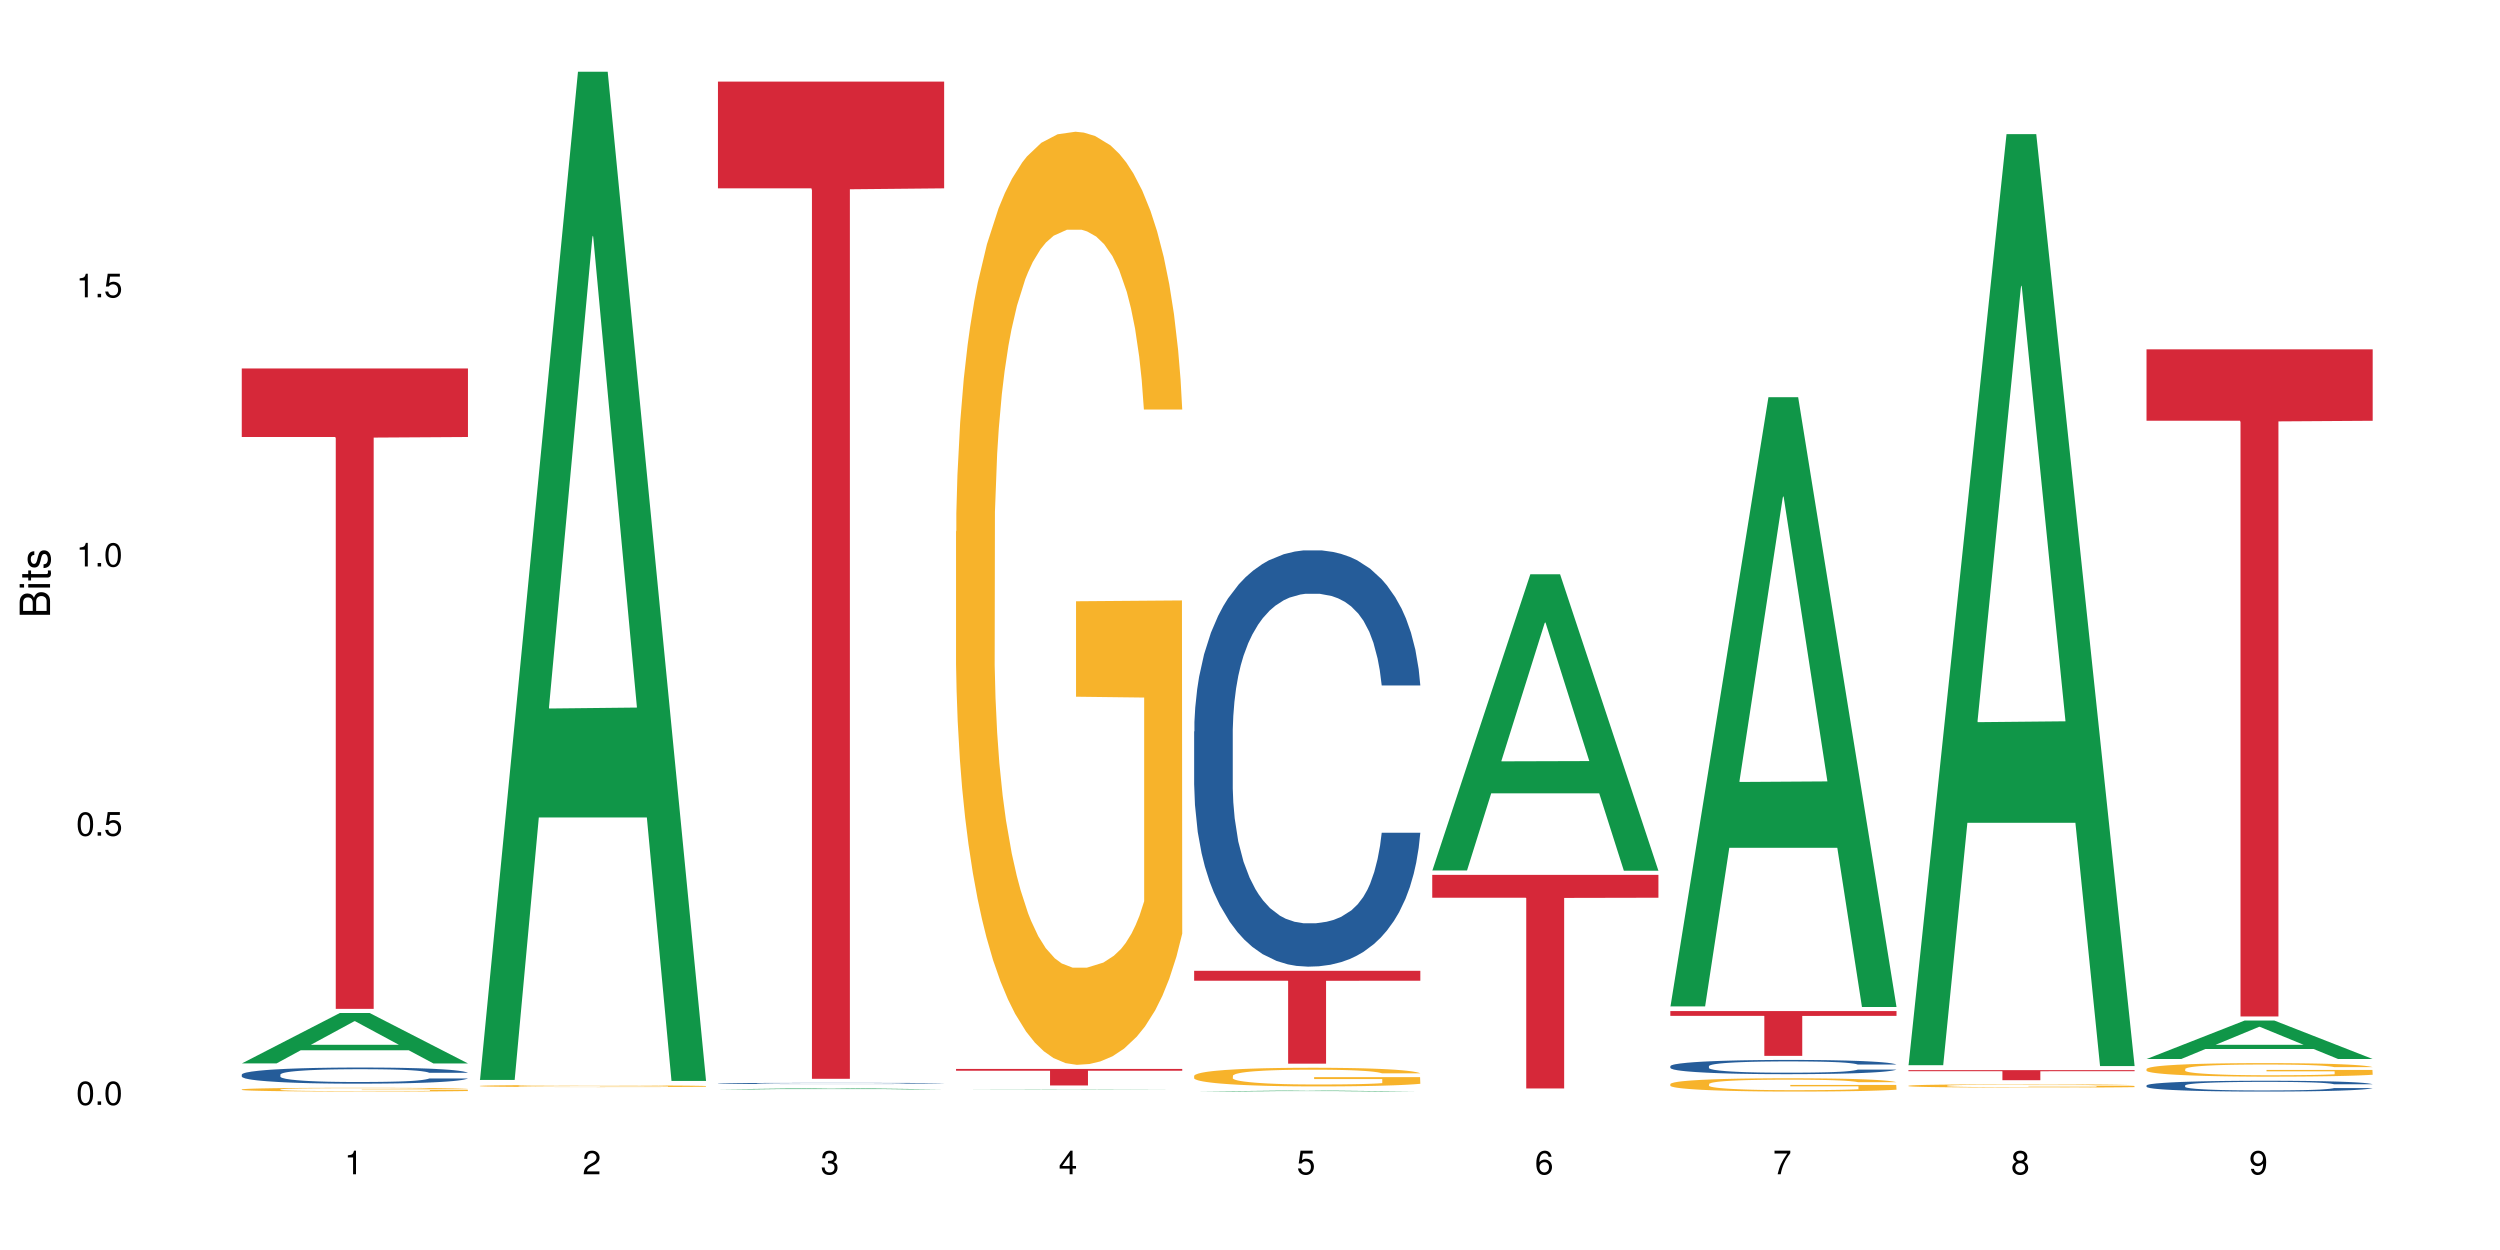 <?xml version="1.0" encoding="UTF-8"?>
<svg xmlns="http://www.w3.org/2000/svg" xmlns:xlink="http://www.w3.org/1999/xlink" width="720pt" height="360pt" viewBox="0 0 720 360" version="1.1">
<defs>
<g>
<symbol overflow="visible" id="glyph0-0">
<path style="stroke:none;" d=""/>
</symbol>
<symbol overflow="visible" id="glyph0-1">
<path style="stroke:none;" d="M 2.641 -6.797 C 2 -6.797 1.422 -6.531 1.078 -6.047 C 0.641 -5.453 0.406 -4.547 0.406 -3.297 C 0.406 -1 1.188 0.219 2.641 0.219 C 4.078 0.219 4.859 -1 4.859 -3.234 C 4.859 -4.562 4.656 -5.438 4.203 -6.047 C 3.844 -6.531 3.281 -6.797 2.641 -6.797 Z M 2.641 -6.047 C 3.547 -6.047 4 -5.125 4 -3.312 C 4 -1.375 3.562 -0.484 2.625 -0.484 C 1.734 -0.484 1.281 -1.422 1.281 -3.281 C 1.281 -5.141 1.734 -6.047 2.641 -6.047 Z M 2.641 -6.047 "/>
</symbol>
<symbol overflow="visible" id="glyph0-2">
<path style="stroke:none;" d="M 1.828 -1 L 0.828 -1 L 0.828 0 L 1.828 0 Z M 1.828 -1 "/>
</symbol>
<symbol overflow="visible" id="glyph0-3">
<path style="stroke:none;" d="M 4.562 -6.797 L 1.062 -6.797 L 0.547 -3.094 L 1.328 -3.094 C 1.719 -3.562 2.047 -3.734 2.578 -3.734 C 3.484 -3.734 4.062 -3.109 4.062 -2.094 C 4.062 -1.125 3.484 -0.531 2.578 -0.531 C 1.828 -0.531 1.375 -0.906 1.188 -1.672 L 0.328 -1.672 C 0.453 -1.109 0.547 -0.844 0.75 -0.594 C 1.125 -0.078 1.828 0.219 2.594 0.219 C 3.969 0.219 4.922 -0.781 4.922 -2.219 C 4.922 -3.562 4.031 -4.484 2.719 -4.484 C 2.25 -4.484 1.859 -4.359 1.469 -4.062 L 1.734 -5.969 L 4.562 -5.969 Z M 4.562 -6.797 "/>
</symbol>
<symbol overflow="visible" id="glyph0-4">
<path style="stroke:none;" d="M 2.484 -4.844 L 2.484 0 L 3.328 0 L 3.328 -6.797 L 2.766 -6.797 C 2.469 -5.75 2.281 -5.609 0.984 -5.453 L 0.984 -4.844 Z M 2.484 -4.844 "/>
</symbol>
<symbol overflow="visible" id="glyph0-5">
<path style="stroke:none;" d="M 4.859 -0.828 L 1.281 -0.828 C 1.359 -1.391 1.672 -1.75 2.5 -2.234 L 3.469 -2.75 C 4.406 -3.266 4.906 -3.969 4.906 -4.812 C 4.906 -5.375 4.672 -5.906 4.266 -6.266 C 3.859 -6.625 3.375 -6.797 2.719 -6.797 C 1.859 -6.797 1.219 -6.5 0.844 -5.922 C 0.609 -5.562 0.5 -5.125 0.484 -4.438 L 1.328 -4.438 C 1.359 -4.906 1.406 -5.188 1.531 -5.406 C 1.75 -5.812 2.188 -6.062 2.703 -6.062 C 3.469 -6.062 4.031 -5.516 4.031 -4.781 C 4.031 -4.25 3.719 -3.797 3.125 -3.438 L 2.234 -2.938 C 0.812 -2.141 0.406 -1.5 0.328 0 L 4.859 0 Z M 4.859 -0.828 "/>
</symbol>
<symbol overflow="visible" id="glyph0-6">
<path style="stroke:none;" d="M 2.125 -3.125 L 2.578 -3.125 C 3.516 -3.125 3.984 -2.703 3.984 -1.891 C 3.984 -1.031 3.469 -0.531 2.578 -0.531 C 1.656 -0.531 1.203 -0.984 1.156 -1.969 L 0.312 -1.969 C 0.344 -1.422 0.438 -1.078 0.609 -0.766 C 0.953 -0.109 1.625 0.219 2.547 0.219 C 3.953 0.219 4.859 -0.609 4.859 -1.906 C 4.859 -2.766 4.516 -3.25 3.703 -3.516 C 4.344 -3.766 4.656 -4.25 4.656 -4.938 C 4.656 -6.109 3.875 -6.797 2.578 -6.797 C 1.203 -6.797 0.484 -6.047 0.453 -4.609 L 1.297 -4.609 C 1.312 -5.016 1.344 -5.25 1.453 -5.453 C 1.641 -5.828 2.062 -6.062 2.594 -6.062 C 3.344 -6.062 3.797 -5.625 3.797 -4.906 C 3.797 -4.422 3.609 -4.141 3.25 -3.984 C 3.016 -3.891 2.719 -3.844 2.125 -3.844 Z M 2.125 -3.125 "/>
</symbol>
<symbol overflow="visible" id="glyph0-7">
<path style="stroke:none;" d="M 3.141 -1.625 L 3.141 0 L 3.984 0 L 3.984 -1.625 L 4.984 -1.625 L 4.984 -2.391 L 3.984 -2.391 L 3.984 -6.797 L 3.359 -6.797 L 0.266 -2.516 L 0.266 -1.625 Z M 3.141 -2.391 L 1 -2.391 L 3.141 -5.359 Z M 3.141 -2.391 "/>
</symbol>
<symbol overflow="visible" id="glyph0-8">
<path style="stroke:none;" d="M 4.781 -5.031 C 4.609 -6.141 3.891 -6.797 2.844 -6.797 C 2.094 -6.797 1.422 -6.438 1.031 -5.828 C 0.609 -5.172 0.406 -4.344 0.406 -3.094 C 0.406 -1.953 0.578 -1.234 0.984 -0.625 C 1.359 -0.078 1.953 0.219 2.703 0.219 C 3.984 0.219 4.922 -0.734 4.922 -2.078 C 4.922 -3.344 4.062 -4.234 2.844 -4.234 C 2.172 -4.234 1.641 -3.969 1.281 -3.469 C 1.281 -5.125 1.828 -6.047 2.797 -6.047 C 3.391 -6.047 3.797 -5.672 3.938 -5.031 Z M 2.734 -3.484 C 3.547 -3.484 4.062 -2.922 4.062 -2 C 4.062 -1.156 3.484 -0.531 2.703 -0.531 C 1.922 -0.531 1.328 -1.188 1.328 -2.047 C 1.328 -2.891 1.906 -3.484 2.734 -3.484 Z M 2.734 -3.484 "/>
</symbol>
<symbol overflow="visible" id="glyph0-9">
<path style="stroke:none;" d="M 4.984 -6.797 L 0.438 -6.797 L 0.438 -5.969 L 4.109 -5.969 C 2.5 -3.656 1.828 -2.234 1.328 0 L 2.219 0 C 2.594 -2.172 3.453 -4.047 4.984 -6.094 Z M 4.984 -6.797 "/>
</symbol>
<symbol overflow="visible" id="glyph0-10">
<path style="stroke:none;" d="M 3.75 -3.578 C 4.453 -4 4.688 -4.344 4.688 -4.984 C 4.688 -6.047 3.844 -6.797 2.641 -6.797 C 1.438 -6.797 0.594 -6.047 0.594 -4.984 C 0.594 -4.359 0.828 -4.016 1.516 -3.578 C 0.734 -3.203 0.359 -2.641 0.359 -1.891 C 0.359 -0.641 1.297 0.219 2.641 0.219 C 3.984 0.219 4.922 -0.641 4.922 -1.875 C 4.922 -2.641 4.531 -3.203 3.75 -3.578 Z M 2.641 -6.047 C 3.359 -6.047 3.812 -5.625 3.812 -4.969 C 3.812 -4.344 3.344 -3.922 2.641 -3.922 C 1.922 -3.922 1.453 -4.344 1.453 -4.984 C 1.453 -5.625 1.922 -6.047 2.641 -6.047 Z M 2.641 -3.203 C 3.484 -3.203 4.062 -2.672 4.062 -1.875 C 4.062 -1.062 3.484 -0.531 2.625 -0.531 C 1.797 -0.531 1.219 -1.078 1.219 -1.875 C 1.219 -2.672 1.797 -3.203 2.641 -3.203 Z M 2.641 -3.203 "/>
</symbol>
<symbol overflow="visible" id="glyph0-11">
<path style="stroke:none;" d="M 0.516 -1.547 C 0.672 -0.438 1.406 0.219 2.438 0.219 C 3.188 0.219 3.859 -0.141 4.266 -0.75 C 4.688 -1.406 4.891 -2.25 4.891 -3.484 C 4.891 -4.625 4.703 -5.359 4.312 -5.953 C 3.938 -6.5 3.344 -6.797 2.594 -6.797 C 1.297 -6.797 0.359 -5.844 0.359 -4.516 C 0.359 -3.25 1.234 -2.344 2.453 -2.344 C 3.094 -2.344 3.562 -2.578 4.016 -3.109 C 4 -1.453 3.469 -0.531 2.5 -0.531 C 1.906 -0.531 1.484 -0.906 1.359 -1.547 Z M 2.578 -6.062 C 3.375 -6.062 3.969 -5.406 3.969 -4.531 C 3.969 -3.688 3.375 -3.094 2.547 -3.094 C 1.734 -3.094 1.234 -3.672 1.234 -4.578 C 1.234 -5.438 1.797 -6.062 2.578 -6.062 Z M 2.578 -6.062 "/>
</symbol>
<symbol overflow="visible" id="glyph1-0">
<path style="stroke:none;" d=""/>
</symbol>
<symbol overflow="visible" id="glyph1-1">
<path style="stroke:none;" d="M 0 -0.953 L 0 -4.891 C 0 -5.719 -0.234 -6.344 -0.734 -6.797 C -1.188 -7.234 -1.812 -7.469 -2.5 -7.469 C -3.547 -7.469 -4.188 -7 -4.625 -5.875 C -4.984 -6.672 -5.641 -7.094 -6.531 -7.094 C -7.156 -7.094 -7.734 -6.859 -8.141 -6.391 C -8.562 -5.938 -8.75 -5.344 -8.75 -4.5 L -8.75 -0.953 Z M -4.984 -2.062 L -7.766 -2.062 L -7.766 -4.219 C -7.766 -4.844 -7.688 -5.203 -7.453 -5.5 C -7.219 -5.812 -6.859 -5.969 -6.375 -5.969 C -5.906 -5.969 -5.531 -5.812 -5.297 -5.5 C -5.062 -5.203 -4.984 -4.844 -4.984 -4.219 Z M -0.984 -2.062 L -4 -2.062 L -4 -4.781 C -4 -5.328 -3.859 -5.688 -3.578 -5.953 C -3.297 -6.219 -2.922 -6.359 -2.484 -6.359 C -2.062 -6.359 -1.688 -6.219 -1.406 -5.953 C -1.109 -5.688 -0.984 -5.328 -0.984 -4.781 Z M -0.984 -2.062 "/>
</symbol>
<symbol overflow="visible" id="glyph1-2">
<path style="stroke:none;" d="M -6.281 -1.797 L -6.281 -0.797 L 0 -0.797 L 0 -1.797 Z M -8.75 -1.797 L -8.75 -0.797 L -7.484 -0.797 L -7.484 -1.797 Z M -8.75 -1.797 "/>
</symbol>
<symbol overflow="visible" id="glyph1-3">
<path style="stroke:none;" d="M -6.281 -3.047 L -6.281 -2.016 L -8.016 -2.016 L -8.016 -1.016 L -6.281 -1.016 L -6.281 -0.172 L -5.469 -0.172 L -5.469 -1.016 L -0.719 -1.016 C -0.078 -1.016 0.281 -1.453 0.281 -2.234 C 0.281 -2.469 0.25 -2.719 0.188 -3.047 L -0.641 -3.047 C -0.609 -2.922 -0.594 -2.766 -0.594 -2.562 C -0.594 -2.141 -0.719 -2.016 -1.156 -2.016 L -5.469 -2.016 L -5.469 -3.047 Z M -6.281 -3.047 "/>
</symbol>
<symbol overflow="visible" id="glyph1-4">
<path style="stroke:none;" d="M -4.531 -5.25 C -5.766 -5.25 -6.469 -4.422 -6.469 -2.969 C -6.469 -1.516 -5.719 -0.562 -4.547 -0.562 C -3.562 -0.562 -3.094 -1.062 -2.734 -2.562 L -2.516 -3.484 C -2.344 -4.188 -2.094 -4.469 -1.625 -4.469 C -1.047 -4.469 -0.641 -3.875 -0.641 -3 C -0.641 -2.453 -0.797 -2 -1.062 -1.75 C -1.25 -1.594 -1.422 -1.531 -1.875 -1.469 L -1.875 -0.406 C -0.422 -0.453 0.281 -1.266 0.281 -2.922 C 0.281 -4.5 -0.5 -5.516 -1.719 -5.516 C -2.656 -5.516 -3.172 -4.984 -3.469 -3.734 L -3.703 -2.766 C -3.891 -1.953 -4.156 -1.609 -4.594 -1.609 C -5.172 -1.609 -5.547 -2.125 -5.547 -2.938 C -5.547 -3.75 -5.203 -4.172 -4.531 -4.203 Z M -4.531 -5.25 "/>
</symbol>
</g>
</defs>
<g id="surface93759">
<rect x="0" y="0" width="720" height="360" style="fill:rgb(100%,100%,100%);fill-opacity:1;stroke:none;"/>
<path style=" stroke:none;fill-rule:nonzero;fill:rgb(6.275%,58.824%,28.235%);fill-opacity:1;" d="M 69.629 306.258 L 69.699 306.246 L 97.887 291.738 L 106.445 291.738 L 134.773 306.273 L 124.82 306.273 L 117.719 302.48 L 86.609 302.48 L 79.652 306.258 L 69.629 306.258 L 89.602 300.91 L 114.867 300.895 L 102.27 294.113 L 102.129 294.102 L 101.992 294.141 L 89.535 300.895 L 89.602 300.91 Z M 69.629 306.258 "/>
<path style=" stroke:none;fill-rule:nonzero;fill:rgb(14.51%,36.078%,60%);fill-opacity:1;" d="M 69.629 309.473 L 69.707 309.469 L 69.707 309.367 L 69.945 309.207 L 70.504 309.004 L 71.059 308.863 L 72.488 308.613 L 74.477 308.371 L 76.539 308.184 L 78.051 308.07 L 79.402 307.988 L 82.5 307.828 L 84.484 307.75 L 86.629 307.676 L 89.25 307.605 L 91.156 307.562 L 95.449 307.496 L 98.625 307.465 L 101.09 307.453 L 106.41 307.453 L 109.59 307.469 L 111.891 307.488 L 114.434 307.523 L 116.578 307.562 L 120.312 307.656 L 123.648 307.773 L 125.16 307.844 L 127.543 307.973 L 129.371 308.102 L 130.641 308.211 L 132.07 308.371 L 133.34 308.562 L 134.293 308.777 L 134.773 308.961 L 123.648 308.961 L 123.094 308.789 L 122.457 308.66 L 121.266 308.484 L 120.074 308.359 L 118.406 308.238 L 116.898 308.156 L 114.832 308.078 L 113.004 308.023 L 111.098 307.988 L 109.27 307.961 L 105.773 307.938 L 101.723 307.938 L 100.215 307.945 L 97.117 307.98 L 95.449 308.008 L 93.066 308.066 L 91.395 308.125 L 89.41 308.207 L 88.059 308.281 L 86.391 308.391 L 85.199 308.488 L 83.848 308.629 L 83.055 308.734 L 82.34 308.855 L 81.703 308.992 L 81.227 309.145 L 80.91 309.301 L 80.75 309.453 L 80.75 310.113 L 80.91 310.266 L 81.309 310.441 L 82.34 310.703 L 83.848 310.926 L 85.598 311.105 L 87.266 311.234 L 88.219 311.293 L 89.488 311.359 L 91.477 311.445 L 94.336 311.531 L 96.004 311.562 L 98.547 311.598 L 101.168 311.617 L 104.664 311.617 L 107.762 311.598 L 109.828 311.578 L 111.973 311.543 L 114.91 311.473 L 116.738 311.402 L 118.328 311.324 L 119.52 311.242 L 120.312 311.172 L 121.504 311.043 L 122.457 310.898 L 123.172 310.75 L 123.648 310.605 L 134.773 310.605 L 134.293 310.773 L 133.578 310.941 L 132.863 311.062 L 131.754 311.211 L 130.48 311.344 L 128.656 311.492 L 127.145 311.59 L 125.16 311.695 L 123.332 311.777 L 121.348 311.848 L 118.406 311.934 L 116.5 311.977 L 114.434 312.016 L 111.973 312.047 L 108.875 312.078 L 105.535 312.094 L 102.438 312.102 L 99.102 312.09 L 96.641 312.074 L 93.383 312.035 L 89.332 311.961 L 86.391 311.879 L 84.086 311.797 L 82.102 311.715 L 79.879 311.598 L 77.016 311.41 L 75.27 311.266 L 74.078 311.148 L 72.727 310.98 L 71.773 310.832 L 70.66 310.598 L 69.867 310.293 L 69.629 310.059 Z M 69.629 309.473 "/>
<path style=" stroke:none;fill-rule:nonzero;fill:rgb(96.863%,70.196%,16.863%);fill-opacity:1;" d="M 69.629 313.746 L 69.707 313.746 L 69.707 313.727 L 70.027 313.68 L 70.82 313.621 L 71.855 313.566 L 72.965 313.527 L 73.68 313.508 L 74.871 313.477 L 75.906 313.457 L 78.527 313.41 L 81.863 313.367 L 83.691 313.352 L 85.758 313.336 L 88.695 313.316 L 90.047 313.309 L 94.176 313.293 L 98.863 313.281 L 106.41 313.281 L 109.668 313.285 L 114.117 313.297 L 116.66 313.305 L 118.645 313.316 L 120.711 313.328 L 123.254 313.348 L 125.637 313.371 L 127.543 313.395 L 129.449 313.426 L 131.039 313.457 L 132.387 313.492 L 133.578 313.535 L 134.293 313.57 L 134.773 313.605 L 123.73 313.605 L 123.094 313.57 L 122.379 313.543 L 121.188 313.508 L 119.996 313.484 L 118.805 313.465 L 116.578 313.441 L 114.672 313.426 L 112.289 313.41 L 109.984 313.402 L 107.363 313.395 L 101.566 313.395 L 97.75 313.402 L 95.527 313.41 L 93.938 313.418 L 91.715 313.434 L 90.363 313.445 L 89.57 313.453 L 87.188 313.484 L 85.598 313.512 L 84.723 313.531 L 83.609 313.559 L 82.816 313.586 L 81.941 313.625 L 81.465 313.656 L 80.832 313.723 L 80.75 313.902 L 80.988 313.941 L 81.465 313.98 L 82.102 314.02 L 83.055 314.055 L 84.008 314.086 L 85.676 314.125 L 87.105 314.148 L 88.219 314.168 L 90.363 314.191 L 91.238 314.203 L 93.305 314.219 L 95.449 314.234 L 98.07 314.246 L 100.055 314.254 L 103.234 314.258 L 107.285 314.258 L 112.051 314.25 L 115.07 314.242 L 117.137 314.234 L 118.484 314.227 L 120.152 314.219 L 121.348 314.207 L 122.457 314.195 L 123.809 314.18 L 123.809 313.941 L 104.188 313.941 L 104.188 313.828 L 134.691 313.828 L 134.773 314.219 L 133.102 314.242 L 131.039 314.27 L 129.051 314.289 L 126.984 314.309 L 124.047 314.324 L 121.664 314.336 L 118.008 314.352 L 114.672 314.359 L 111.176 314.367 L 108.078 314.371 L 104.426 314.371 L 101.168 314.367 L 97.672 314.363 L 94.891 314.355 L 92.352 314.344 L 89.809 314.332 L 86.629 314.312 L 84.562 314.293 L 82.418 314.273 L 80.273 314.25 L 78.367 314.223 L 77.098 314.199 L 75.824 314.176 L 74.477 314.145 L 73.203 314.113 L 72.25 314.082 L 71.379 314.047 L 70.742 314.016 L 70.105 313.969 L 69.789 313.934 L 69.629 313.902 Z M 69.629 313.746 "/>
<path style=" stroke:none;fill-rule:nonzero;fill:rgb(83.922%,15.686%,22.353%);fill-opacity:1;" d="M 69.629 106.109 L 134.773 106.109 L 134.773 125.855 L 107.621 126.027 L 107.621 290.559 L 96.699 290.559 L 96.699 126.199 L 96.543 125.855 L 69.629 125.855 Z M 69.629 106.109 "/>
<path style=" stroke:none;fill-rule:nonzero;fill:rgb(6.275%,58.824%,28.235%);fill-opacity:1;" d="M 138.199 311.027 L 138.27 310.754 L 166.457 20.664 L 175.016 20.664 L 203.344 311.301 L 193.391 311.301 L 186.293 235.434 L 155.18 235.434 L 148.223 311.027 L 138.199 311.027 L 158.176 204.051 L 183.438 203.777 L 170.84 68.148 L 170.703 67.875 L 170.562 68.691 L 158.105 203.777 L 158.176 204.051 Z M 138.199 311.027 "/>
<path style=" stroke:none;fill-rule:nonzero;fill:rgb(96.863%,70.196%,16.863%);fill-opacity:1;" d="M 138.199 312.738 L 138.281 312.738 L 138.281 312.727 L 138.598 312.703 L 139.391 312.668 L 140.426 312.641 L 141.535 312.617 L 142.25 312.605 L 143.441 312.59 L 144.477 312.578 L 147.098 312.551 L 150.434 312.527 L 152.262 312.52 L 154.328 312.508 L 157.266 312.5 L 158.617 312.496 L 162.746 312.484 L 167.434 312.48 L 178.238 312.48 L 182.688 312.488 L 185.23 312.492 L 187.215 312.5 L 189.281 312.508 L 191.824 312.516 L 194.207 312.531 L 196.113 312.543 L 198.02 312.559 L 199.609 312.578 L 200.957 312.598 L 202.152 312.621 L 202.867 312.641 L 203.344 312.66 L 192.301 312.66 L 191.664 312.641 L 190.949 312.625 L 189.758 312.605 L 187.375 312.582 L 185.148 312.57 L 183.242 312.559 L 180.859 312.551 L 178.555 312.547 L 175.934 312.543 L 170.137 312.543 L 166.324 312.547 L 164.098 312.551 L 162.508 312.555 L 160.285 312.562 L 158.934 312.57 L 158.141 312.574 L 155.758 312.594 L 154.168 312.605 L 153.293 312.617 L 152.184 312.633 L 151.387 312.648 L 150.512 312.672 L 150.035 312.688 L 149.402 312.727 L 149.32 312.824 L 149.559 312.848 L 150.035 312.867 L 150.672 312.891 L 151.625 312.91 L 152.578 312.926 L 154.246 312.949 L 155.676 312.961 L 156.789 312.973 L 158.934 312.984 L 159.809 312.992 L 161.875 313 L 164.02 313.008 L 166.641 313.016 L 168.625 313.02 L 180.621 313.02 L 183.641 313.012 L 185.707 313.008 L 187.059 313.004 L 188.727 313 L 189.918 312.992 L 191.027 312.988 L 192.379 312.977 L 192.379 312.848 L 172.758 312.844 L 172.758 312.785 L 203.262 312.781 L 203.344 313 L 201.676 313.016 L 199.609 313.027 L 197.621 313.039 L 195.559 313.051 L 192.617 313.059 L 190.234 313.066 L 186.578 313.074 L 183.242 313.078 L 179.746 313.082 L 176.648 313.082 L 172.996 313.086 L 169.738 313.082 L 166.242 313.078 L 163.461 313.074 L 160.922 313.07 L 158.379 313.062 L 155.199 313.051 L 153.137 313.043 L 150.988 313.031 L 148.844 313.016 L 146.938 313 L 144.398 312.977 L 143.047 312.961 L 141.773 312.941 L 140.82 312.926 L 139.949 312.906 L 139.312 312.887 L 138.676 312.863 L 138.359 312.84 L 138.199 312.824 Z M 138.199 312.738 "/>
<path style=" stroke:none;fill-rule:nonzero;fill:rgb(6.275%,58.824%,28.235%);fill-opacity:1;" d="M 206.77 313.746 L 206.84 313.746 L 235.027 313.398 L 243.586 313.398 L 271.914 313.75 L 261.961 313.75 L 254.863 313.656 L 223.754 313.656 L 216.793 313.746 L 206.77 313.746 L 226.746 313.617 L 252.008 313.617 L 239.41 313.453 L 239.273 313.453 L 239.133 313.457 L 226.676 313.617 L 226.746 313.617 Z M 206.77 313.746 "/>
<path style=" stroke:none;fill-rule:nonzero;fill:rgb(14.51%,36.078%,60%);fill-opacity:1;" d="M 206.77 312.02 L 206.852 312.02 L 206.852 312.012 L 207.09 312 L 207.645 311.984 L 208.199 311.973 L 209.629 311.953 L 211.617 311.938 L 213.684 311.922 L 215.191 311.914 L 216.543 311.906 L 219.641 311.895 L 221.625 311.891 L 223.77 311.883 L 226.395 311.879 L 228.301 311.875 L 232.59 311.871 L 235.766 311.867 L 246.73 311.867 L 249.035 311.871 L 251.574 311.871 L 253.723 311.875 L 257.453 311.883 L 260.793 311.891 L 262.301 311.895 L 264.684 311.906 L 266.512 311.914 L 267.781 311.926 L 269.211 311.938 L 270.484 311.949 L 271.438 311.969 L 271.914 311.98 L 260.793 311.98 L 260.234 311.969 L 259.598 311.957 L 257.215 311.934 L 255.547 311.926 L 254.039 311.922 L 251.973 311.914 L 250.145 311.91 L 248.238 311.906 L 246.414 311.906 L 242.918 311.902 L 237.355 311.902 L 234.258 311.906 L 232.59 311.91 L 230.207 311.914 L 228.539 311.918 L 226.551 311.926 L 225.203 311.93 L 223.531 311.938 L 222.34 311.945 L 220.992 311.957 L 220.195 311.965 L 219.48 311.973 L 218.848 311.984 L 218.371 311.996 L 218.051 312.008 L 217.891 312.02 L 217.891 312.066 L 218.051 312.078 L 218.449 312.094 L 219.48 312.113 L 220.992 312.129 L 222.738 312.145 L 224.406 312.152 L 225.359 312.156 L 226.633 312.16 L 228.617 312.168 L 231.477 312.176 L 233.145 312.176 L 235.688 312.18 L 246.969 312.18 L 249.113 312.176 L 252.051 312.172 L 253.879 312.164 L 255.469 312.16 L 256.66 312.152 L 257.453 312.148 L 258.645 312.137 L 259.598 312.125 L 260.312 312.117 L 260.793 312.105 L 271.914 312.105 L 271.438 312.117 L 270.008 312.141 L 268.895 312.152 L 267.621 312.16 L 265.797 312.172 L 264.285 312.18 L 262.301 312.188 L 260.473 312.191 L 258.488 312.199 L 255.547 312.207 L 253.641 312.207 L 251.574 312.211 L 249.113 312.215 L 246.016 312.215 L 242.68 312.219 L 236.242 312.219 L 233.781 312.215 L 230.523 312.211 L 226.473 312.207 L 223.531 312.199 L 221.23 312.195 L 219.242 312.188 L 217.02 312.18 L 214.16 312.164 L 212.41 312.156 L 211.219 312.145 L 209.867 312.133 L 208.914 312.121 L 207.805 312.105 L 207.008 312.082 L 206.77 312.062 Z M 206.77 312.02 "/>
<path style=" stroke:none;fill-rule:nonzero;fill:rgb(83.922%,15.686%,22.353%);fill-opacity:1;" d="M 206.77 23.5 L 271.914 23.5 L 271.914 54.242 L 244.766 54.512 L 244.766 310.688 L 233.84 310.688 L 233.84 54.781 L 233.684 54.242 L 206.77 54.242 Z M 206.77 23.5 "/>
<path style=" stroke:none;fill-rule:nonzero;fill:rgb(6.275%,58.824%,28.235%);fill-opacity:1;" d="M 275.34 313.91 L 275.41 313.91 L 303.598 313.801 L 312.156 313.801 L 340.484 313.91 L 330.531 313.91 L 323.434 313.883 L 292.324 313.883 L 285.363 313.91 L 275.34 313.91 L 295.316 313.871 L 320.578 313.871 L 307.98 313.82 L 307.703 313.82 L 295.246 313.871 L 295.316 313.871 Z M 275.34 313.91 "/>
<path style=" stroke:none;fill-rule:nonzero;fill:rgb(96.863%,70.196%,16.863%);fill-opacity:1;" d="M 275.34 153.043 L 275.422 152.797 L 275.422 147.887 L 275.738 136.844 L 276.531 121.629 L 277.566 109.109 L 278.68 99.293 L 279.395 94.141 L 280.586 86.777 L 281.617 81.379 L 284.238 70.336 L 287.574 60.027 L 289.402 55.609 L 291.469 51.438 L 294.406 46.773 L 295.758 45.055 L 299.891 41.129 L 304.574 38.676 L 309.738 37.938 L 312.121 38.184 L 315.379 39.168 L 319.828 41.867 L 322.371 44.32 L 324.355 46.773 L 326.422 49.965 L 328.965 54.875 L 331.348 60.762 L 333.254 66.652 L 335.16 74.016 L 336.75 81.871 L 338.102 90.461 L 339.293 100.766 L 340.008 109.355 L 340.484 117.945 L 329.441 117.945 L 328.805 109.355 L 328.09 102.73 L 326.898 94.633 L 325.707 88.742 L 324.516 84.078 L 322.293 77.695 L 320.387 73.77 L 318 70.336 L 315.699 68.125 L 313.078 66.652 L 311.488 66.164 L 307.277 66.164 L 303.465 67.879 L 301.238 69.844 L 299.652 71.809 L 297.426 75.488 L 296.074 78.434 L 295.281 80.398 L 292.898 88.004 L 291.309 94.875 L 290.434 99.539 L 289.324 106.902 L 288.527 113.527 L 287.656 123.344 L 287.18 130.707 L 286.543 147.395 L 286.465 191.57 L 286.703 200.898 L 287.18 210.961 L 287.812 219.797 L 288.766 229.121 L 289.719 236.238 L 291.387 245.809 L 292.82 252.191 L 293.93 256.363 L 296.074 262.988 L 296.949 265.199 L 299.016 269.617 L 301.16 273.051 L 303.781 275.996 L 305.766 277.469 L 308.945 278.695 L 312.996 278.695 L 317.762 277.223 L 320.781 275.262 L 322.848 273.297 L 324.199 271.578 L 325.867 268.879 L 327.059 266.426 L 328.172 263.727 L 329.52 259.555 L 329.52 200.898 L 309.898 200.652 L 309.898 173.164 L 340.402 172.922 L 340.484 268.879 L 338.816 275.504 L 336.75 281.887 L 334.766 286.797 L 332.699 290.969 L 329.758 295.629 L 327.375 298.574 L 323.723 302.012 L 320.387 304.219 L 316.891 305.691 L 313.793 306.43 L 310.137 306.676 L 306.879 306.184 L 303.383 304.711 L 300.605 302.746 L 298.062 300.293 L 295.52 297.102 L 292.344 291.949 L 290.277 287.777 L 288.133 282.621 L 285.988 276.488 L 284.078 269.859 L 282.809 264.707 L 281.539 258.816 L 280.188 251.453 L 278.918 243.109 L 277.965 235.504 L 277.09 226.914 L 276.453 218.812 L 275.816 207.77 L 275.5 198.934 L 275.34 191.328 Z M 275.34 153.043 "/>
<path style=" stroke:none;fill-rule:nonzero;fill:rgb(83.922%,15.686%,22.353%);fill-opacity:1;" d="M 275.34 307.855 L 340.484 307.855 L 340.484 308.363 L 313.336 308.367 L 313.336 312.621 L 302.41 312.621 L 302.41 308.375 L 302.254 308.363 L 275.34 308.363 Z M 275.34 307.855 "/>
<path style=" stroke:none;fill-rule:nonzero;fill:rgb(6.275%,58.824%,28.235%);fill-opacity:1;" d="M 343.914 314.371 L 343.98 314.371 L 372.168 314.07 L 380.73 314.07 L 409.055 314.371 L 399.102 314.371 L 392.004 314.293 L 360.895 314.293 L 353.934 314.371 L 343.914 314.371 L 363.887 314.258 L 389.148 314.258 L 376.555 314.117 L 376.273 314.117 L 363.816 314.258 L 363.887 314.258 Z M 343.914 314.371 "/>
<path style=" stroke:none;fill-rule:nonzero;fill:rgb(14.51%,36.078%,60%);fill-opacity:1;" d="M 343.914 210.676 L 343.992 210.566 L 343.992 207.938 L 344.23 203.773 L 344.785 198.516 L 345.344 194.898 L 346.773 188.434 L 348.758 182.188 L 350.824 177.363 L 352.332 174.516 L 353.684 172.324 L 356.781 168.27 L 358.77 166.188 L 360.914 164.324 L 363.535 162.461 L 365.441 161.363 L 369.73 159.613 L 372.91 158.844 L 375.371 158.516 L 380.695 158.516 L 383.871 158.953 L 386.176 159.5 L 388.719 160.379 L 390.863 161.363 L 394.598 163.777 L 397.934 166.844 L 399.441 168.598 L 401.824 171.996 L 403.652 175.281 L 404.922 178.133 L 406.352 182.188 L 407.625 187.117 L 408.578 192.707 L 409.055 197.418 L 397.934 197.418 L 397.375 193.035 L 396.742 189.637 L 395.551 185.145 L 394.359 181.965 L 392.688 178.789 L 391.18 176.707 L 389.113 174.625 L 387.289 173.309 L 385.379 172.324 L 383.555 171.664 L 380.059 171.008 L 376.008 171.008 L 374.496 171.227 L 371.398 172.105 L 369.73 172.871 L 367.348 174.406 L 365.68 175.828 L 363.691 178.023 L 362.344 179.883 L 360.676 182.734 L 359.484 185.254 L 358.133 188.871 L 357.336 191.609 L 356.621 194.68 L 355.988 198.293 L 355.512 202.129 L 355.191 206.184 L 355.035 210.129 L 355.035 227.117 L 355.191 231.059 L 355.59 235.664 L 356.621 242.348 L 358.133 248.156 L 359.879 252.758 L 361.547 256.047 L 362.5 257.578 L 363.773 259.332 L 365.758 261.523 L 368.617 263.715 L 370.285 264.594 L 372.828 265.469 L 375.449 265.906 L 378.945 265.906 L 382.043 265.469 L 384.109 264.922 L 386.254 264.047 L 389.195 262.184 L 391.02 260.43 L 392.609 258.348 L 393.801 256.266 L 394.598 254.512 L 395.789 251.113 L 396.742 247.387 L 397.457 243.555 L 397.934 239.828 L 409.055 239.828 L 408.578 244.211 L 407.863 248.484 L 407.148 251.664 L 406.035 255.496 L 404.766 258.895 L 402.938 262.73 L 401.43 265.25 L 399.441 267.992 L 397.613 270.074 L 395.629 271.934 L 392.688 274.129 L 390.781 275.223 L 388.719 276.211 L 386.254 277.086 L 383.156 277.852 L 379.82 278.293 L 376.723 278.402 L 373.387 278.18 L 370.922 277.742 L 367.664 276.758 L 363.613 274.785 L 360.676 272.703 L 358.371 270.621 L 356.383 268.43 L 354.16 265.469 L 351.301 260.648 L 349.551 256.922 L 348.359 253.855 L 347.012 249.582 L 346.059 245.746 L 344.945 239.609 L 344.152 231.828 L 343.914 225.801 Z M 343.914 210.676 "/>
<path style=" stroke:none;fill-rule:nonzero;fill:rgb(96.863%,70.196%,16.863%);fill-opacity:1;" d="M 343.914 309.816 L 343.992 309.812 L 343.992 309.715 L 344.309 309.492 L 345.105 309.188 L 346.137 308.938 L 347.25 308.742 L 347.965 308.637 L 349.156 308.492 L 350.188 308.383 L 352.809 308.16 L 356.145 307.957 L 357.973 307.867 L 360.039 307.785 L 362.977 307.691 L 364.328 307.656 L 368.461 307.578 L 373.148 307.527 L 378.309 307.512 L 380.695 307.52 L 383.949 307.539 L 388.398 307.594 L 390.941 307.641 L 392.926 307.691 L 394.992 307.754 L 397.535 307.852 L 399.918 307.969 L 401.824 308.086 L 403.73 308.234 L 405.32 308.391 L 406.672 308.562 L 407.863 308.77 L 408.578 308.941 L 409.055 309.113 L 398.012 309.113 L 397.375 308.941 L 396.66 308.809 L 395.469 308.648 L 394.277 308.531 L 393.086 308.438 L 390.863 308.309 L 388.957 308.23 L 386.574 308.16 L 384.27 308.117 L 381.648 308.086 L 380.059 308.078 L 375.848 308.078 L 372.035 308.113 L 369.809 308.152 L 368.223 308.191 L 365.996 308.266 L 364.645 308.324 L 363.852 308.363 L 361.469 308.516 L 359.879 308.652 L 359.008 308.746 L 357.895 308.895 L 357.098 309.027 L 356.227 309.223 L 355.75 309.371 L 355.113 309.703 L 355.035 310.586 L 355.273 310.773 L 355.75 310.977 L 356.383 311.152 L 357.336 311.34 L 358.293 311.48 L 359.961 311.672 L 361.391 311.801 L 362.5 311.883 L 364.645 312.016 L 365.52 312.059 L 367.586 312.148 L 369.73 312.219 L 372.352 312.277 L 374.34 312.305 L 377.516 312.328 L 381.566 312.328 L 386.332 312.301 L 389.352 312.262 L 391.418 312.223 L 392.77 312.188 L 394.438 312.133 L 395.629 312.086 L 396.742 312.031 L 398.09 311.945 L 398.09 310.773 L 378.469 310.77 L 378.469 310.219 L 408.977 310.215 L 409.055 312.133 L 407.387 312.266 L 405.32 312.395 L 403.336 312.492 L 401.27 312.574 L 398.328 312.668 L 395.945 312.727 L 392.293 312.797 L 388.957 312.84 L 385.461 312.871 L 382.363 312.883 L 378.707 312.891 L 375.449 312.879 L 371.953 312.852 L 369.176 312.812 L 366.633 312.762 L 364.09 312.699 L 360.914 312.594 L 358.848 312.512 L 356.703 312.41 L 354.559 312.285 L 352.652 312.152 L 351.379 312.051 L 350.109 311.934 L 348.758 311.785 L 347.488 311.617 L 346.535 311.465 L 345.66 311.293 L 345.023 311.133 L 344.391 310.91 L 344.07 310.734 L 343.914 310.582 Z M 343.914 309.816 "/>
<path style=" stroke:none;fill-rule:nonzero;fill:rgb(83.922%,15.686%,22.353%);fill-opacity:1;" d="M 343.914 279.582 L 409.055 279.582 L 409.055 282.445 L 381.906 282.469 L 381.906 306.332 L 370.98 306.332 L 370.98 282.496 L 370.824 282.445 L 343.914 282.445 Z M 343.914 279.582 "/>
<path style=" stroke:none;fill-rule:nonzero;fill:rgb(6.275%,58.824%,28.235%);fill-opacity:1;" d="M 412.484 250.695 L 412.551 250.617 L 440.738 165.387 L 449.301 165.387 L 477.625 250.777 L 467.672 250.777 L 460.574 228.488 L 429.465 228.488 L 422.504 250.695 L 412.484 250.695 L 432.457 219.266 L 457.719 219.188 L 445.125 179.34 L 444.984 179.258 L 444.844 179.5 L 432.387 219.188 L 432.457 219.266 Z M 412.484 250.695 "/>
<path style=" stroke:none;fill-rule:nonzero;fill:rgb(83.922%,15.686%,22.353%);fill-opacity:1;" d="M 412.484 251.957 L 477.625 251.957 L 477.625 258.543 L 450.477 258.602 L 450.477 313.484 L 439.555 313.484 L 439.555 258.656 L 439.395 258.543 L 412.484 258.543 Z M 412.484 251.957 "/>
<path style=" stroke:none;fill-rule:nonzero;fill:rgb(6.275%,58.824%,28.235%);fill-opacity:1;" d="M 481.055 289.844 L 481.125 289.68 L 509.309 114.402 L 517.871 114.402 L 546.195 290.008 L 536.242 290.008 L 529.145 244.168 L 498.035 244.168 L 491.074 289.844 L 481.055 289.844 L 501.027 225.207 L 526.293 225.043 L 513.695 143.094 L 513.555 142.93 L 513.414 143.422 L 500.957 225.043 L 501.027 225.207 Z M 481.055 289.844 "/>
<path style=" stroke:none;fill-rule:nonzero;fill:rgb(14.51%,36.078%,60%);fill-opacity:1;" d="M 481.055 307.047 L 481.133 307.043 L 481.133 306.953 L 481.371 306.809 L 481.926 306.629 L 482.484 306.504 L 483.914 306.285 L 485.898 306.07 L 487.965 305.906 L 489.473 305.809 L 490.824 305.734 L 493.922 305.594 L 495.91 305.523 L 498.055 305.461 L 500.676 305.395 L 502.582 305.359 L 506.871 305.301 L 510.051 305.273 L 512.512 305.262 L 517.836 305.262 L 521.012 305.277 L 523.316 305.297 L 525.859 305.324 L 528.004 305.359 L 531.738 305.441 L 535.074 305.547 L 536.582 305.605 L 538.965 305.723 L 540.793 305.836 L 542.066 305.934 L 543.496 306.07 L 544.766 306.238 L 545.719 306.43 L 546.195 306.594 L 535.074 306.594 L 534.52 306.441 L 533.883 306.324 L 532.691 306.172 L 531.5 306.062 L 529.832 305.953 L 528.32 305.883 L 526.254 305.812 L 524.43 305.766 L 522.523 305.734 L 520.695 305.711 L 517.199 305.688 L 513.148 305.688 L 511.637 305.695 L 508.539 305.727 L 506.871 305.754 L 504.488 305.805 L 502.82 305.855 L 500.836 305.93 L 499.484 305.992 L 497.816 306.09 L 496.625 306.176 L 495.273 306.301 L 494.48 306.395 L 493.766 306.5 L 493.129 306.621 L 492.652 306.754 L 492.336 306.891 L 492.176 307.027 L 492.176 307.609 L 492.336 307.742 L 492.73 307.898 L 493.766 308.129 L 495.273 308.328 L 497.02 308.484 L 498.691 308.598 L 499.645 308.648 L 500.914 308.711 L 502.898 308.785 L 505.762 308.859 L 507.43 308.891 L 509.969 308.918 L 512.594 308.934 L 516.086 308.934 L 519.184 308.918 L 521.25 308.902 L 523.395 308.871 L 526.336 308.809 L 528.164 308.746 L 529.75 308.676 L 530.941 308.605 L 531.738 308.543 L 532.93 308.43 L 533.883 308.301 L 534.598 308.168 L 535.074 308.043 L 546.195 308.043 L 545.719 308.191 L 545.004 308.34 L 544.289 308.445 L 543.176 308.578 L 541.906 308.695 L 540.078 308.824 L 538.57 308.91 L 536.582 309.004 L 534.758 309.078 L 532.77 309.141 L 529.832 309.215 L 527.926 309.254 L 525.859 309.285 L 523.395 309.316 L 520.297 309.344 L 516.961 309.359 L 513.863 309.363 L 510.527 309.355 L 508.062 309.34 L 504.805 309.305 L 500.754 309.238 L 497.816 309.168 L 495.512 309.094 L 493.527 309.02 L 491.301 308.918 L 488.441 308.754 L 486.695 308.625 L 485.504 308.523 L 484.152 308.375 L 483.199 308.246 L 482.086 308.035 L 481.293 307.77 L 481.055 307.562 Z M 481.055 307.047 "/>
<path style=" stroke:none;fill-rule:nonzero;fill:rgb(96.863%,70.196%,16.863%);fill-opacity:1;" d="M 481.055 312.18 L 481.133 312.18 L 481.133 312.109 L 481.449 311.949 L 482.246 311.734 L 483.277 311.555 L 484.391 311.414 L 485.105 311.344 L 486.297 311.238 L 487.328 311.16 L 489.949 311.004 L 493.289 310.855 L 495.113 310.793 L 497.18 310.734 L 500.121 310.668 L 501.469 310.641 L 505.602 310.586 L 510.289 310.551 L 515.453 310.543 L 517.836 310.543 L 521.094 310.559 L 525.539 310.598 L 528.082 310.633 L 530.07 310.668 L 532.133 310.711 L 534.676 310.781 L 537.059 310.867 L 538.965 310.949 L 540.875 311.055 L 542.461 311.168 L 543.812 311.289 L 545.004 311.438 L 545.719 311.559 L 546.195 311.68 L 535.152 311.68 L 534.52 311.559 L 533.805 311.465 L 532.609 311.348 L 531.418 311.266 L 530.227 311.199 L 528.004 311.109 L 526.098 311.051 L 523.715 311.004 L 521.41 310.973 L 518.789 310.949 L 517.199 310.941 L 512.988 310.941 L 509.176 310.969 L 506.953 310.996 L 505.363 311.023 L 503.137 311.074 L 501.789 311.117 L 500.992 311.145 L 498.609 311.254 L 497.02 311.352 L 496.148 311.418 L 495.035 311.523 L 494.242 311.617 L 493.367 311.758 L 492.891 311.863 L 492.254 312.102 L 492.176 312.73 L 492.414 312.863 L 492.891 313.008 L 493.527 313.133 L 494.48 313.266 L 495.434 313.367 L 497.102 313.504 L 498.531 313.594 L 499.645 313.652 L 501.789 313.75 L 502.66 313.781 L 504.727 313.844 L 506.871 313.891 L 509.492 313.934 L 511.48 313.953 L 514.656 313.973 L 518.707 313.973 L 523.477 313.949 L 526.492 313.922 L 528.559 313.895 L 529.91 313.871 L 531.578 313.832 L 532.77 313.797 L 533.883 313.758 L 535.234 313.699 L 535.234 312.863 L 515.609 312.859 L 515.609 312.469 L 546.117 312.465 L 546.195 313.832 L 544.527 313.926 L 542.461 314.016 L 540.477 314.086 L 538.41 314.148 L 535.473 314.215 L 533.086 314.254 L 529.434 314.305 L 526.098 314.336 L 522.602 314.355 L 519.504 314.367 L 515.848 314.371 L 512.594 314.363 L 509.098 314.344 L 506.316 314.316 L 503.773 314.281 L 501.23 314.234 L 498.055 314.16 L 495.988 314.102 L 493.844 314.027 L 491.699 313.941 L 489.793 313.848 L 488.52 313.773 L 487.25 313.688 L 485.898 313.582 L 484.629 313.465 L 483.676 313.355 L 482.801 313.234 L 482.164 313.117 L 481.531 312.961 L 481.211 312.836 L 481.055 312.727 Z M 481.055 312.18 "/>
<path style=" stroke:none;fill-rule:nonzero;fill:rgb(83.922%,15.686%,22.353%);fill-opacity:1;" d="M 481.055 291.188 L 546.195 291.188 L 546.195 292.566 L 519.047 292.582 L 519.047 304.082 L 508.125 304.082 L 508.125 292.594 L 507.965 292.566 L 481.055 292.566 Z M 481.055 291.188 "/>
<path style=" stroke:none;fill-rule:nonzero;fill:rgb(6.275%,58.824%,28.235%);fill-opacity:1;" d="M 549.625 306.77 L 549.695 306.52 L 577.879 38.637 L 586.441 38.637 L 614.766 307.023 L 604.812 307.023 L 597.715 236.965 L 566.605 236.965 L 559.645 306.77 L 549.625 306.77 L 569.598 207.984 L 594.863 207.734 L 582.266 82.484 L 582.125 82.234 L 581.988 82.988 L 569.527 207.734 L 569.598 207.984 Z M 549.625 306.77 "/>
<path style=" stroke:none;fill-rule:nonzero;fill:rgb(96.863%,70.196%,16.863%);fill-opacity:1;" d="M 549.625 312.684 L 549.703 312.684 L 549.703 312.668 L 550.02 312.629 L 550.816 312.574 L 551.848 312.531 L 552.961 312.496 L 553.676 312.477 L 554.867 312.449 L 555.898 312.43 L 558.523 312.391 L 561.859 312.355 L 563.684 312.34 L 565.75 312.324 L 568.691 312.309 L 570.039 312.301 L 574.172 312.289 L 578.859 312.281 L 584.023 312.277 L 586.406 312.277 L 589.664 312.281 L 594.113 312.289 L 596.652 312.301 L 598.641 312.309 L 600.707 312.32 L 603.246 312.336 L 605.629 312.359 L 607.539 312.379 L 609.445 312.406 L 611.031 312.434 L 612.383 312.465 L 613.574 312.5 L 614.289 312.531 L 614.766 312.562 L 603.723 312.562 L 603.09 312.531 L 602.375 312.508 L 601.184 312.477 L 599.988 312.457 L 598.797 312.441 L 596.574 312.418 L 594.668 312.402 L 592.285 312.391 L 589.98 312.383 L 587.359 312.379 L 585.77 312.375 L 581.559 312.375 L 577.746 312.383 L 575.523 312.391 L 573.934 312.398 L 571.707 312.41 L 570.359 312.422 L 569.562 312.426 L 567.18 312.453 L 565.594 312.48 L 564.719 312.496 L 563.605 312.523 L 562.812 312.547 L 561.938 312.578 L 561.461 312.605 L 560.824 312.664 L 560.746 312.82 L 560.984 312.855 L 561.461 312.891 L 562.098 312.922 L 563.051 312.957 L 564.004 312.98 L 565.672 313.016 L 567.102 313.039 L 568.215 313.051 L 570.359 313.074 L 571.23 313.082 L 573.297 313.098 L 575.441 313.113 L 578.062 313.121 L 580.051 313.129 L 583.227 313.133 L 587.281 313.133 L 592.047 313.125 L 595.066 313.121 L 597.129 313.113 L 598.48 313.105 L 600.148 313.098 L 601.34 313.09 L 602.453 313.078 L 603.805 313.062 L 603.805 312.855 L 584.18 312.855 L 584.18 312.758 L 614.688 312.758 L 614.766 313.098 L 613.098 313.121 L 611.031 313.145 L 609.047 313.16 L 606.98 313.176 L 604.043 313.191 L 601.66 313.203 L 598.004 313.215 L 594.668 313.223 L 591.172 313.227 L 588.074 313.23 L 581.164 313.23 L 577.668 313.223 L 574.887 313.219 L 569.801 313.195 L 566.625 313.18 L 564.559 313.164 L 560.27 313.125 L 558.363 313.102 L 557.09 313.082 L 555.82 313.062 L 554.469 313.035 L 553.199 313.004 L 552.246 312.977 L 551.371 312.949 L 550.738 312.918 L 550.102 312.879 L 549.781 312.848 L 549.625 312.82 Z M 549.625 312.684 "/>
<path style=" stroke:none;fill-rule:nonzero;fill:rgb(83.922%,15.686%,22.353%);fill-opacity:1;" d="M 549.625 308.203 L 614.766 308.203 L 614.766 308.512 L 587.617 308.516 L 587.617 311.098 L 576.695 311.098 L 576.695 308.52 L 576.535 308.512 L 549.625 308.512 Z M 549.625 308.203 "/>
<path style=" stroke:none;fill-rule:nonzero;fill:rgb(6.275%,58.824%,28.235%);fill-opacity:1;" d="M 618.195 304.988 L 618.266 304.977 L 646.449 293.918 L 655.012 293.918 L 683.336 305 L 673.383 305 L 666.285 302.105 L 635.176 302.105 L 628.215 304.988 L 618.195 304.988 L 638.168 300.91 L 663.434 300.898 L 650.836 295.73 L 650.695 295.719 L 650.559 295.75 L 638.098 300.898 L 638.168 300.91 Z M 618.195 304.988 "/>
<path style=" stroke:none;fill-rule:nonzero;fill:rgb(14.51%,36.078%,60%);fill-opacity:1;" d="M 618.195 312.609 L 618.273 312.609 L 618.273 312.539 L 618.512 312.43 L 619.07 312.293 L 619.625 312.199 L 621.055 312.031 L 623.039 311.871 L 625.105 311.746 L 626.617 311.672 L 627.965 311.613 L 631.062 311.508 L 633.051 311.453 L 635.195 311.406 L 637.816 311.359 L 639.723 311.328 L 644.012 311.285 L 647.191 311.266 L 649.652 311.254 L 654.977 311.254 L 658.152 311.266 L 660.457 311.281 L 663 311.305 L 665.145 311.328 L 668.879 311.391 L 672.215 311.473 L 673.723 311.516 L 676.109 311.605 L 677.934 311.691 L 679.207 311.766 L 680.637 311.871 L 681.906 312 L 682.859 312.145 L 683.336 312.266 L 672.215 312.266 L 671.66 312.152 L 671.023 312.062 L 669.832 311.949 L 668.641 311.863 L 666.973 311.781 L 665.461 311.727 L 663.398 311.676 L 661.57 311.641 L 659.664 311.613 L 657.836 311.598 L 654.34 311.578 L 650.289 311.578 L 648.781 311.586 L 645.684 311.609 L 644.012 311.629 L 641.629 311.668 L 639.961 311.707 L 637.977 311.762 L 636.625 311.812 L 634.957 311.883 L 633.766 311.949 L 632.414 312.043 L 631.621 312.117 L 630.906 312.195 L 630.27 312.289 L 629.793 312.391 L 629.477 312.492 L 629.316 312.598 L 629.316 313.039 L 629.477 313.141 L 629.871 313.262 L 630.906 313.434 L 632.414 313.586 L 634.164 313.703 L 635.832 313.789 L 636.785 313.828 L 638.055 313.875 L 640.043 313.934 L 642.902 313.988 L 644.57 314.012 L 647.113 314.035 L 649.734 314.047 L 653.23 314.047 L 656.328 314.035 L 658.391 314.02 L 660.539 313.996 L 663.477 313.949 L 665.305 313.902 L 666.895 313.848 L 668.086 313.797 L 668.879 313.75 L 670.07 313.66 L 671.023 313.566 L 671.738 313.465 L 672.215 313.367 L 683.336 313.367 L 682.859 313.48 L 682.145 313.594 L 681.43 313.676 L 680.316 313.777 L 679.047 313.863 L 677.219 313.965 L 675.711 314.027 L 673.723 314.102 L 671.898 314.152 L 669.91 314.203 L 666.973 314.258 L 665.066 314.289 L 663 314.312 L 660.539 314.336 L 657.438 314.355 L 654.102 314.367 L 651.004 314.371 L 647.668 314.363 L 645.203 314.355 L 641.949 314.328 L 637.895 314.277 L 634.957 314.223 L 632.652 314.168 L 630.668 314.113 L 628.441 314.035 L 625.582 313.91 L 623.836 313.812 L 622.645 313.734 L 621.293 313.621 L 620.34 313.523 L 619.227 313.363 L 618.434 313.16 L 618.195 313.004 Z M 618.195 312.609 "/>
<path style=" stroke:none;fill-rule:nonzero;fill:rgb(96.863%,70.196%,16.863%);fill-opacity:1;" d="M 618.195 307.848 L 618.273 307.844 L 618.273 307.773 L 618.594 307.613 L 619.387 307.391 L 620.418 307.211 L 621.531 307.066 L 622.246 306.992 L 623.438 306.887 L 624.473 306.809 L 627.094 306.648 L 630.43 306.5 L 632.258 306.434 L 634.32 306.375 L 637.262 306.305 L 638.613 306.281 L 642.742 306.223 L 647.43 306.188 L 652.594 306.18 L 654.977 306.18 L 658.234 306.195 L 662.684 306.234 L 665.223 306.27 L 667.211 306.305 L 669.277 306.352 L 671.816 306.422 L 674.203 306.508 L 676.109 306.594 L 678.016 306.703 L 679.602 306.816 L 680.953 306.941 L 682.145 307.09 L 682.859 307.215 L 683.336 307.34 L 672.293 307.34 L 671.66 307.215 L 670.945 307.117 L 669.754 307 L 668.562 306.914 L 667.371 306.848 L 665.145 306.754 L 663.238 306.699 L 660.855 306.648 L 658.551 306.617 L 655.93 306.594 L 654.34 306.586 L 650.129 306.586 L 646.316 306.613 L 644.094 306.641 L 642.504 306.668 L 640.281 306.723 L 638.93 306.766 L 638.133 306.793 L 635.75 306.902 L 634.164 307.004 L 633.289 307.07 L 632.176 307.18 L 631.383 307.273 L 630.508 307.418 L 630.031 307.523 L 629.395 307.766 L 629.316 308.406 L 629.555 308.543 L 630.031 308.688 L 630.668 308.816 L 631.621 308.949 L 632.574 309.055 L 634.242 309.191 L 635.672 309.285 L 636.785 309.348 L 638.93 309.441 L 639.805 309.473 L 641.867 309.539 L 644.012 309.59 L 646.637 309.629 L 648.621 309.652 L 651.797 309.672 L 655.852 309.672 L 660.617 309.648 L 663.637 309.621 L 665.699 309.59 L 667.051 309.566 L 668.719 309.527 L 669.91 309.492 L 671.023 309.453 L 672.375 309.391 L 672.375 308.543 L 652.754 308.539 L 652.754 308.141 L 683.258 308.137 L 683.336 309.527 L 681.668 309.625 L 679.602 309.715 L 677.617 309.789 L 675.551 309.848 L 672.613 309.914 L 670.23 309.957 L 666.574 310.008 L 663.238 310.039 L 659.742 310.062 L 656.645 310.07 L 652.992 310.074 L 649.734 310.07 L 646.238 310.047 L 643.457 310.02 L 640.914 309.984 L 638.375 309.938 L 635.195 309.863 L 633.129 309.801 L 630.984 309.727 L 628.84 309.637 L 626.934 309.543 L 625.664 309.469 L 624.391 309.383 L 623.039 309.273 L 621.77 309.152 L 620.816 309.043 L 619.941 308.918 L 619.309 308.801 L 618.672 308.641 L 618.355 308.512 L 618.195 308.402 Z M 618.195 307.848 "/>
<path style=" stroke:none;fill-rule:nonzero;fill:rgb(83.922%,15.686%,22.353%);fill-opacity:1;" d="M 618.195 100.613 L 683.336 100.613 L 683.336 121.18 L 656.188 121.359 L 656.188 292.738 L 645.266 292.738 L 645.266 121.539 L 645.105 121.18 L 618.195 121.18 Z M 618.195 100.613 "/>
<g style="fill:rgb(0%,0%,0%);fill-opacity:1;">
  <use xlink:href="#glyph0-1" x="21.957" y="318.198"/>
  <use xlink:href="#glyph0-2" x="27.291" y="318.198"/>
  <use xlink:href="#glyph0-1" x="29.958" y="318.198"/>
</g>
<g style="fill:rgb(0%,0%,0%);fill-opacity:1;">
  <use xlink:href="#glyph0-1" x="21.957" y="240.675"/>
  <use xlink:href="#glyph0-2" x="27.291" y="240.675"/>
  <use xlink:href="#glyph0-3" x="29.958" y="240.675"/>
</g>
<g style="fill:rgb(0%,0%,0%);fill-opacity:1;">
  <use xlink:href="#glyph0-4" x="21.957" y="163.147"/>
  <use xlink:href="#glyph0-2" x="27.291" y="163.147"/>
  <use xlink:href="#glyph0-1" x="29.958" y="163.147"/>
</g>
<g style="fill:rgb(0%,0%,0%);fill-opacity:1;">
  <use xlink:href="#glyph0-4" x="21.957" y="85.624"/>
  <use xlink:href="#glyph0-2" x="27.291" y="85.624"/>
  <use xlink:href="#glyph0-3" x="29.958" y="85.624"/>
</g>
<g style="fill:rgb(0%,0%,0%);fill-opacity:1;">
  <use xlink:href="#glyph0-4" x="99.199" y="338.19"/>
</g>
<g style="fill:rgb(0%,0%,0%);fill-opacity:1;">
  <use xlink:href="#glyph0-5" x="167.77" y="338.19"/>
</g>
<g style="fill:rgb(0%,0%,0%);fill-opacity:1;">
  <use xlink:href="#glyph0-6" x="236.344" y="338.19"/>
</g>
<g style="fill:rgb(0%,0%,0%);fill-opacity:1;">
  <use xlink:href="#glyph0-7" x="304.914" y="338.19"/>
</g>
<g style="fill:rgb(0%,0%,0%);fill-opacity:1;">
  <use xlink:href="#glyph0-3" x="373.484" y="338.19"/>
</g>
<g style="fill:rgb(0%,0%,0%);fill-opacity:1;">
  <use xlink:href="#glyph0-8" x="442.055" y="338.19"/>
</g>
<g style="fill:rgb(0%,0%,0%);fill-opacity:1;">
  <use xlink:href="#glyph0-9" x="510.625" y="338.19"/>
</g>
<g style="fill:rgb(0%,0%,0%);fill-opacity:1;">
  <use xlink:href="#glyph0-10" x="579.195" y="338.19"/>
</g>
<g style="fill:rgb(0%,0%,0%);fill-opacity:1;">
  <use xlink:href="#glyph0-11" x="647.766" y="338.19"/>
</g>
<g style="fill:rgb(0%,0%,0%);fill-opacity:1;">
  <use xlink:href="#glyph1-1" x="14.412" y="178.016"/>
  <use xlink:href="#glyph1-2" x="14.412" y="170.012"/>
  <use xlink:href="#glyph1-3" x="14.412" y="167.348"/>
  <use xlink:href="#glyph1-4" x="14.412" y="164.012"/>
</g>
</g>
</svg>
